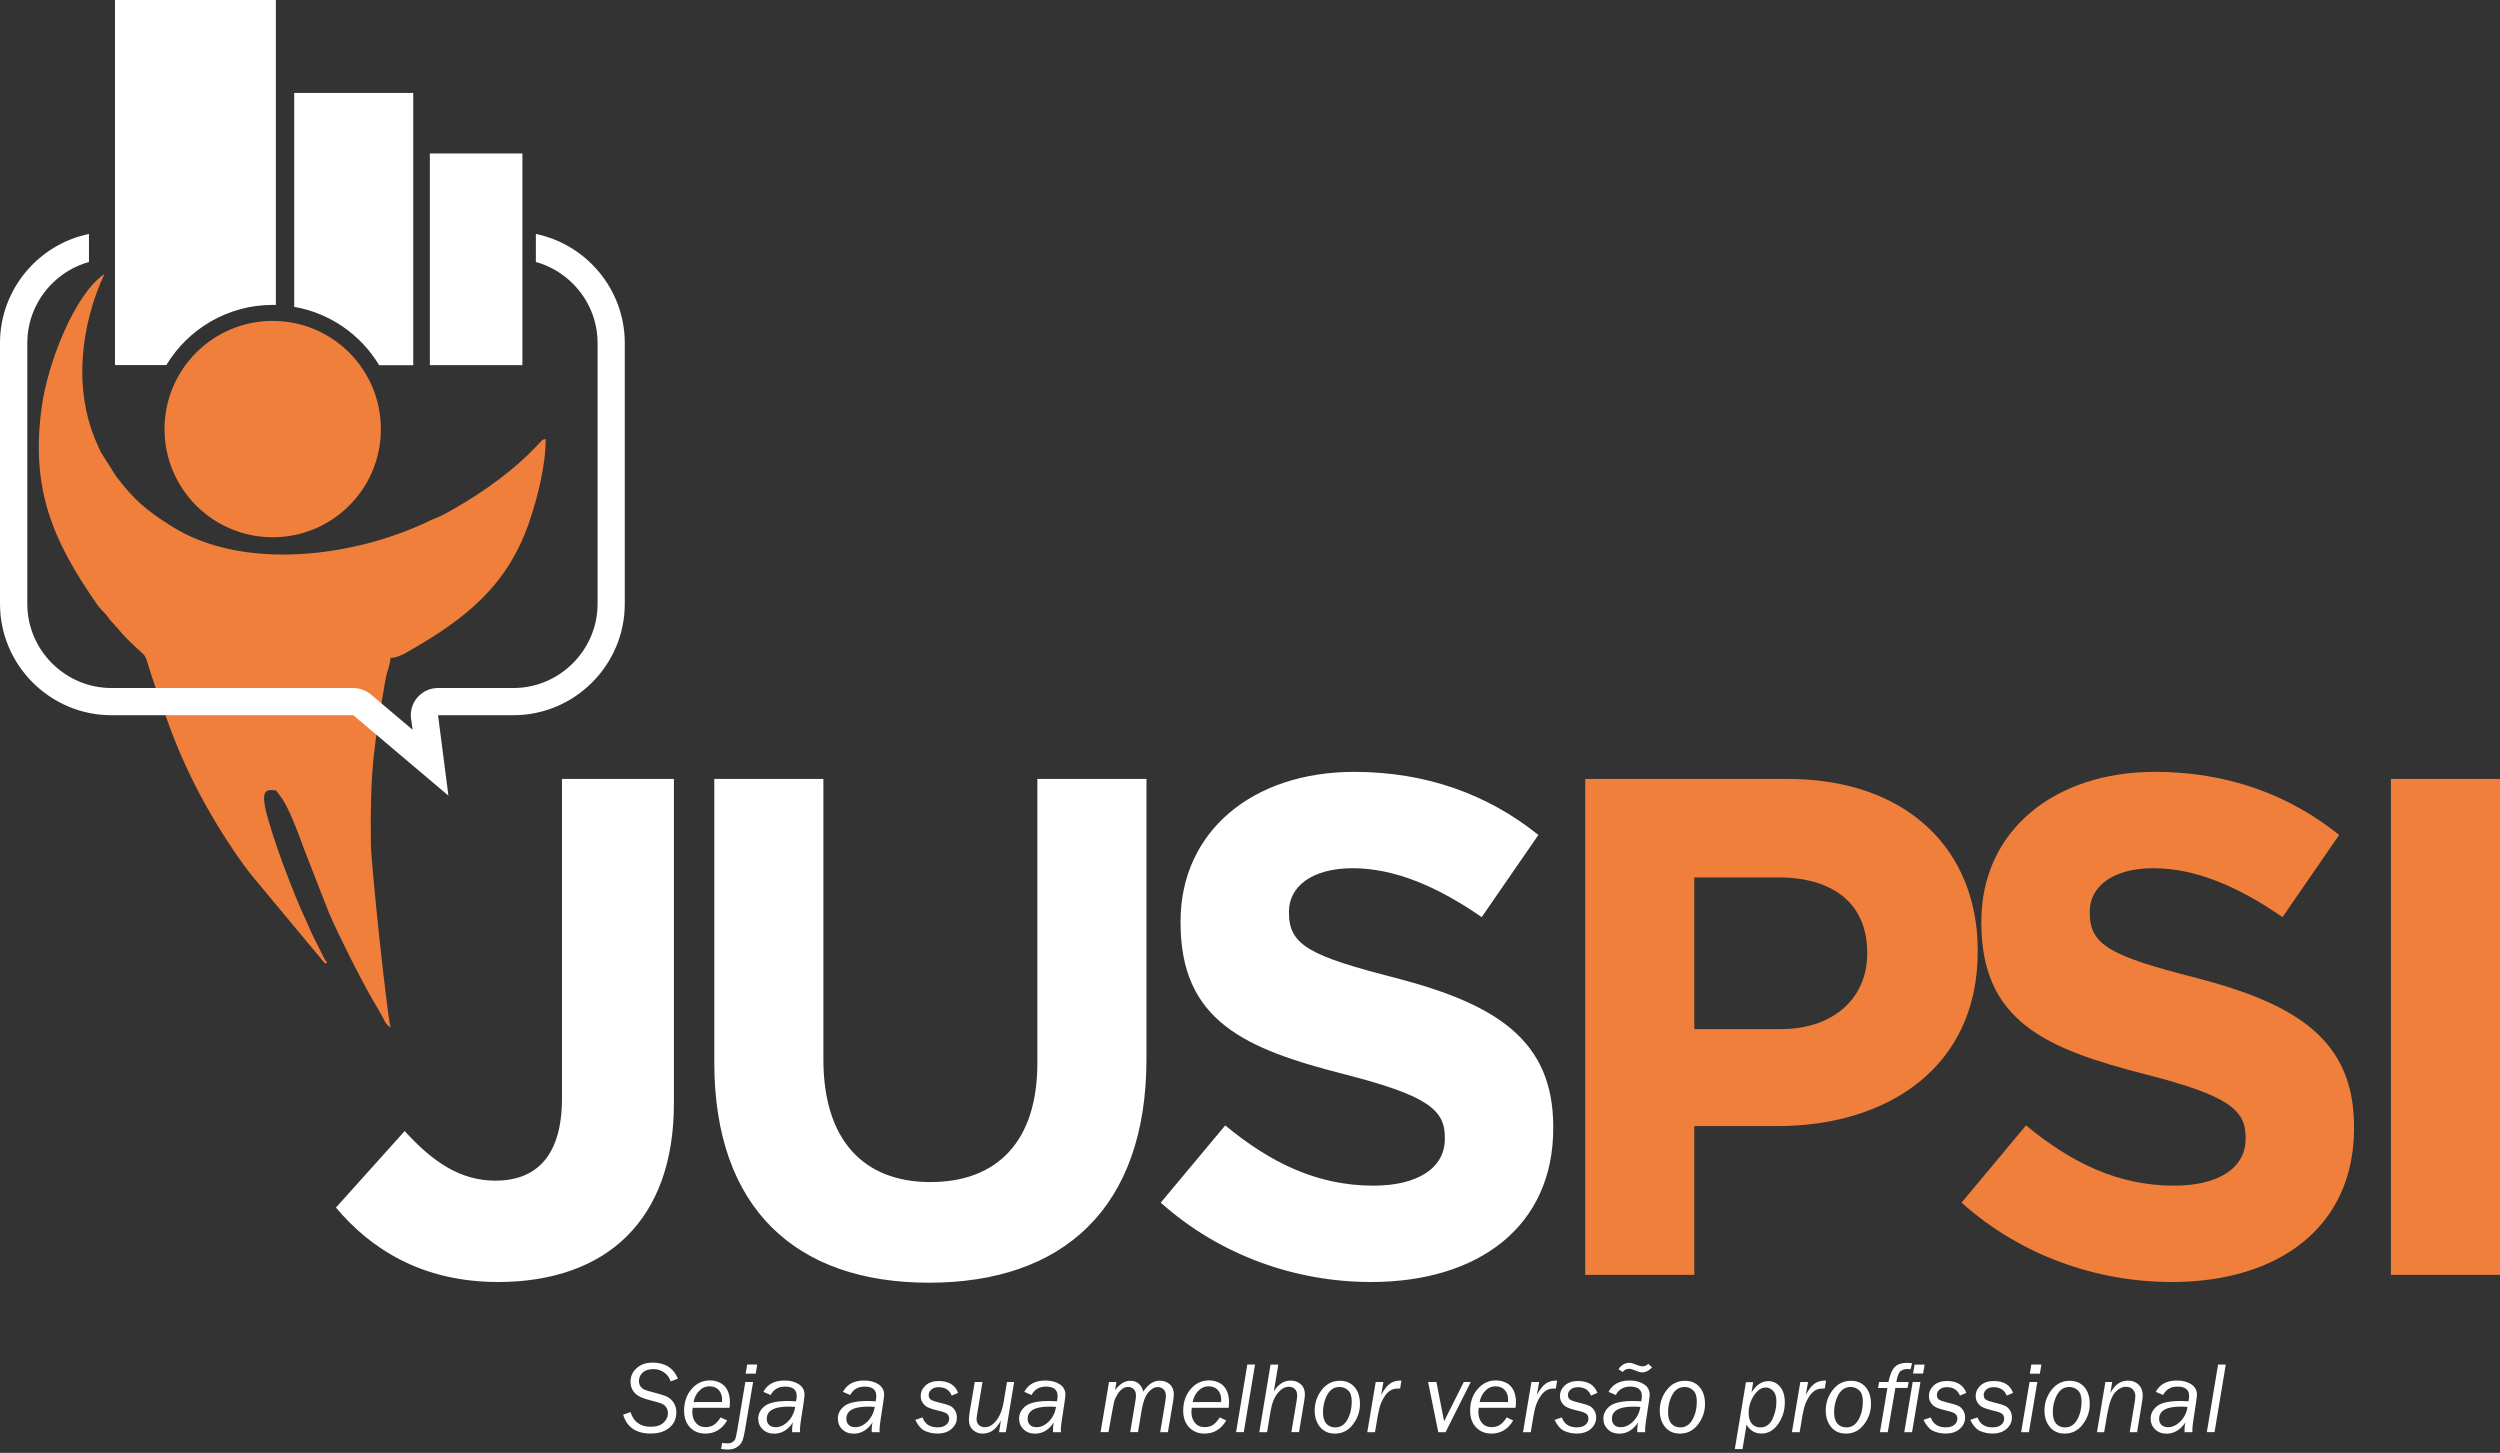 <svg width="191" height="111" viewBox="0 0 191 111" fill="none" xmlns="http://www.w3.org/2000/svg">
<rect x="0" y="0" width="191" height="111" fill="#333333" stroke="none"/>
<path d="M170.049 104.252L169.191 109.415H168.602L169.461 104.252H170.049ZM167.13 107.491C166.947 107.474 166.773 107.466 166.612 107.466C165.508 107.466 164.957 107.777 164.957 108.399C164.957 108.59 165.015 108.743 165.135 108.864C165.256 108.98 165.421 109.038 165.633 109.038C165.969 109.038 166.284 108.893 166.574 108.602C166.869 108.312 167.055 107.939 167.13 107.491ZM167.507 109.419H166.902C166.898 109.34 166.898 109.278 166.898 109.229C166.898 109.029 166.918 108.847 166.964 108.673C166.578 109.245 166.101 109.531 165.529 109.531C165.168 109.531 164.878 109.423 164.65 109.204C164.422 108.984 164.31 108.71 164.31 108.378C164.31 108.009 164.476 107.69 164.799 107.429C165.127 107.167 165.732 107.035 166.624 107.035C166.707 107.035 166.898 107.043 167.2 107.06C167.234 106.894 167.25 106.761 167.25 106.662C167.25 106.18 166.956 105.936 166.367 105.936C165.849 105.936 165.479 106.151 165.26 106.579L164.704 106.338C165.007 105.757 165.546 105.471 166.325 105.471C166.757 105.471 167.118 105.567 167.412 105.757C167.702 105.948 167.847 106.218 167.847 106.562C167.847 106.703 167.752 107.367 167.565 108.548C167.52 108.868 167.495 109.104 167.495 109.258C167.495 109.278 167.499 109.332 167.507 109.419ZM163.273 109.419H162.709L163.078 107.213C163.12 106.96 163.141 106.778 163.141 106.666C163.141 106.467 163.078 106.301 162.954 106.16C162.829 106.019 162.651 105.952 162.419 105.952C162.133 105.952 161.863 106.089 161.602 106.367C161.341 106.645 161.142 107.205 160.992 108.047L160.756 109.419H160.209L160.851 105.587H161.37L161.237 106.421C161.565 105.791 162.012 105.48 162.576 105.48C162.912 105.48 163.182 105.583 163.389 105.786C163.597 105.99 163.704 106.259 163.704 106.591C163.704 106.74 163.684 106.948 163.638 107.205L163.273 109.419ZM157.766 109.054C158.172 109.054 158.483 108.855 158.703 108.453C158.923 108.055 159.031 107.595 159.031 107.076C159.031 106.682 158.94 106.4 158.753 106.226C158.57 106.052 158.347 105.965 158.094 105.965C157.691 105.965 157.38 106.164 157.16 106.562C156.941 106.96 156.833 107.408 156.833 107.901C156.833 108.279 156.92 108.569 157.086 108.764C157.256 108.955 157.484 109.054 157.766 109.054ZM157.741 109.527C157.264 109.527 156.891 109.361 156.613 109.029C156.339 108.698 156.198 108.275 156.198 107.76C156.198 107.176 156.381 106.653 156.737 106.189C157.098 105.724 157.563 105.492 158.127 105.492C158.591 105.492 158.964 105.65 159.242 105.969C159.52 106.288 159.657 106.72 159.657 107.271C159.657 107.839 159.479 108.358 159.122 108.826C158.77 109.291 158.309 109.527 157.741 109.527ZM155.008 109.419H154.415L155.058 105.587H155.651L155.008 109.419ZM155.846 104.949H155.079L155.195 104.252H155.962L155.846 104.949ZM153.801 106.417L153.312 106.624C153.146 106.197 152.81 105.981 152.313 105.981C152.084 105.981 151.902 106.039 151.761 106.156C151.624 106.272 151.554 106.409 151.554 106.57C151.554 106.732 151.608 106.852 151.711 106.927C151.819 107.002 152.026 107.076 152.337 107.151L152.574 107.209C152.839 107.271 153.047 107.337 153.192 107.408C153.337 107.478 153.461 107.595 153.561 107.752C153.66 107.91 153.71 108.092 153.71 108.291C153.71 108.631 153.577 108.922 153.308 109.162C153.042 109.403 152.677 109.523 152.213 109.523C151.881 109.523 151.57 109.457 151.28 109.328C150.99 109.199 150.741 108.913 150.529 108.478L151.081 108.291C151.263 108.797 151.645 109.05 152.234 109.05C152.512 109.05 152.731 108.988 152.885 108.859C153.038 108.735 153.117 108.577 153.117 108.387C153.117 108.237 153.071 108.121 152.98 108.034C152.889 107.947 152.686 107.868 152.371 107.794L152.172 107.744C151.877 107.673 151.653 107.599 151.496 107.524C151.338 107.449 151.209 107.337 151.102 107.184C150.994 107.031 150.944 106.861 150.944 106.666C150.944 106.346 151.068 106.077 151.313 105.849C151.558 105.625 151.894 105.509 152.317 105.509C153.08 105.509 153.577 105.811 153.801 106.417ZM150.227 106.417L149.737 106.624C149.571 106.197 149.235 105.981 148.738 105.981C148.51 105.981 148.327 106.039 148.186 106.156C148.049 106.272 147.979 106.409 147.979 106.57C147.979 106.732 148.033 106.852 148.136 106.927C148.244 107.002 148.452 107.076 148.763 107.151L148.999 107.209C149.264 107.271 149.472 107.337 149.617 107.408C149.762 107.478 149.887 107.595 149.986 107.752C150.086 107.91 150.135 108.092 150.135 108.291C150.135 108.631 150.003 108.922 149.733 109.162C149.468 109.403 149.103 109.523 148.638 109.523C148.307 109.523 147.995 109.457 147.705 109.328C147.415 109.199 147.166 108.913 146.955 108.478L147.506 108.291C147.689 108.797 148.07 109.05 148.659 109.05C148.937 109.05 149.157 108.988 149.31 108.859C149.464 108.735 149.542 108.577 149.542 108.387C149.542 108.237 149.497 108.121 149.405 108.034C149.314 107.947 149.111 107.868 148.796 107.794L148.597 107.744C148.302 107.673 148.078 107.599 147.921 107.524C147.763 107.449 147.635 107.337 147.527 107.184C147.419 107.031 147.369 106.861 147.369 106.666C147.369 106.346 147.494 106.077 147.738 105.849C147.983 105.625 148.319 105.509 148.742 105.509C149.509 105.509 150.003 105.811 150.227 106.417ZM146.08 109.419H145.487L146.129 105.587H146.722L146.08 109.419ZM146.926 104.936H146.158L146.274 104.256H147.042L146.926 104.936ZM144.226 109.419H143.629L144.197 106.044H143.483L143.562 105.587H144.276C144.392 105.028 144.553 104.646 144.765 104.435C144.976 104.227 145.279 104.124 145.686 104.124C145.831 104.124 145.963 104.132 146.084 104.153L145.968 104.609C145.876 104.6 145.793 104.592 145.723 104.592C145.52 104.592 145.346 104.646 145.205 104.754C145.064 104.862 144.956 105.135 144.881 105.583H145.818L145.739 106.039H144.806L144.226 109.419ZM141.057 109.054C141.464 109.054 141.775 108.855 141.995 108.453C142.214 108.055 142.322 107.595 142.322 107.076C142.322 106.682 142.231 106.4 142.044 106.226C141.862 106.052 141.638 105.965 141.385 105.965C140.983 105.965 140.672 106.164 140.452 106.562C140.232 106.96 140.124 107.408 140.124 107.901C140.124 108.279 140.211 108.569 140.377 108.764C140.547 108.955 140.775 109.054 141.057 109.054ZM141.028 109.527C140.552 109.527 140.178 109.361 139.9 109.029C139.627 108.698 139.486 108.275 139.486 107.76C139.486 107.176 139.668 106.653 140.025 106.189C140.386 105.724 140.85 105.492 141.414 105.492C141.879 105.492 142.252 105.65 142.53 105.969C142.808 106.288 142.944 106.72 142.944 107.271C142.944 107.839 142.766 108.358 142.409 108.826C142.061 109.291 141.601 109.527 141.028 109.527ZM137.495 109.419H136.902L137.545 105.587H138.134L137.964 106.57C138.167 106.185 138.378 105.907 138.598 105.737C138.822 105.567 139.083 105.48 139.382 105.48C139.419 105.48 139.461 105.48 139.511 105.48L139.411 106.085H139.266C139.03 106.085 138.839 106.131 138.694 106.218C138.544 106.305 138.412 106.429 138.291 106.591C138.171 106.753 138.059 106.952 137.955 107.192C137.852 107.433 137.744 107.889 137.636 108.565L137.495 109.419ZM134.48 109.054C134.899 109.054 135.21 108.843 135.413 108.424C135.617 108.005 135.716 107.549 135.716 107.055C135.716 106.711 135.637 106.45 135.476 106.272C135.314 106.093 135.123 106.006 134.895 106.006C134.571 106.006 134.273 106.209 134.003 106.612C133.734 107.014 133.597 107.47 133.597 107.98C133.597 108.304 133.676 108.565 133.837 108.764C133.999 108.955 134.211 109.054 134.48 109.054ZM133.128 110.709H132.539L133.39 105.6H133.941L133.817 106.384C134.173 105.807 134.601 105.517 135.106 105.517C135.459 105.517 135.758 105.662 135.998 105.948C136.239 106.234 136.359 106.637 136.359 107.151C136.359 107.752 136.193 108.3 135.853 108.789C135.517 109.278 135.09 109.523 134.576 109.523C134.086 109.523 133.709 109.299 133.435 108.851L133.128 110.709ZM128.372 109.054C128.778 109.054 129.089 108.855 129.309 108.453C129.529 108.055 129.637 107.595 129.637 107.076C129.637 106.682 129.545 106.4 129.359 106.226C129.176 106.052 128.952 105.965 128.699 105.965C128.297 105.965 127.986 106.164 127.766 106.562C127.546 106.96 127.439 107.408 127.439 107.901C127.439 108.279 127.526 108.569 127.692 108.764C127.866 108.955 128.09 109.054 128.372 109.054ZM128.347 109.527C127.87 109.527 127.497 109.361 127.219 109.029C126.945 108.698 126.804 108.275 126.804 107.76C126.804 107.176 126.987 106.653 127.343 106.189C127.704 105.724 128.168 105.492 128.732 105.492C129.197 105.492 129.57 105.65 129.848 105.969C130.126 106.288 130.263 106.72 130.263 107.271C130.263 107.839 130.084 108.358 129.728 108.826C129.379 109.291 128.915 109.527 128.347 109.527ZM125.929 104.198L126.219 104.472C125.975 104.725 125.726 104.849 125.46 104.849C125.34 104.849 125.178 104.808 124.975 104.721C124.755 104.625 124.59 104.576 124.473 104.576C124.27 104.576 124.1 104.658 123.967 104.824L123.652 104.605C123.872 104.281 124.15 104.119 124.49 104.119C124.606 104.119 124.768 104.165 124.971 104.248C125.195 104.343 125.361 104.389 125.469 104.389C125.639 104.393 125.792 104.331 125.929 104.198ZM125.324 107.491C125.141 107.474 124.967 107.466 124.805 107.466C123.702 107.466 123.151 107.777 123.151 108.399C123.151 108.59 123.209 108.743 123.329 108.864C123.449 108.98 123.615 109.038 123.826 109.038C124.162 109.038 124.478 108.893 124.768 108.602C125.062 108.312 125.249 107.939 125.324 107.491ZM125.697 109.419H125.091C125.087 109.34 125.087 109.278 125.087 109.229C125.087 109.029 125.108 108.847 125.154 108.673C124.768 109.245 124.291 109.531 123.719 109.531C123.358 109.531 123.068 109.423 122.839 109.204C122.611 108.984 122.499 108.71 122.499 108.378C122.499 108.009 122.665 107.69 122.989 107.429C123.316 107.167 123.922 107.035 124.813 107.035C124.896 107.035 125.087 107.043 125.39 107.06C125.423 106.894 125.44 106.761 125.44 106.662C125.44 106.18 125.145 105.936 124.556 105.936C124.038 105.936 123.669 106.151 123.449 106.579L122.893 106.338C123.196 105.757 123.735 105.471 124.515 105.471C124.946 105.471 125.307 105.567 125.601 105.757C125.892 105.948 126.037 106.218 126.037 106.562C126.037 106.703 125.941 107.367 125.755 108.548C125.709 108.868 125.684 109.104 125.684 109.258C125.689 109.278 125.693 109.332 125.697 109.419ZM122.039 106.417L121.55 106.624C121.384 106.197 121.048 105.981 120.55 105.981C120.322 105.981 120.14 106.039 119.999 106.156C119.862 106.272 119.791 106.409 119.791 106.57C119.791 106.732 119.845 106.852 119.949 106.927C120.057 107.002 120.264 107.076 120.575 107.151L120.812 107.209C121.077 107.271 121.284 107.337 121.429 107.408C121.575 107.478 121.699 107.595 121.799 107.752C121.898 107.91 121.948 108.092 121.948 108.291C121.948 108.631 121.815 108.922 121.546 109.162C121.28 109.403 120.915 109.523 120.451 109.523C120.119 109.523 119.808 109.457 119.518 109.328C119.227 109.199 118.979 108.913 118.767 108.478L119.319 108.291C119.501 108.797 119.883 109.05 120.472 109.05C120.749 109.05 120.969 108.988 121.123 108.859C121.276 108.735 121.355 108.577 121.355 108.387C121.355 108.237 121.309 108.121 121.218 108.034C121.127 107.947 120.924 107.868 120.608 107.794L120.409 107.744C120.115 107.673 119.891 107.599 119.733 107.524C119.576 107.449 119.447 107.337 119.339 107.184C119.232 107.031 119.182 106.861 119.182 106.666C119.182 106.346 119.306 106.077 119.551 105.849C119.796 105.625 120.131 105.509 120.554 105.509C121.322 105.509 121.819 105.811 122.039 106.417ZM116.951 109.419H116.358L117 105.587H117.589L117.419 106.57C117.623 106.185 117.834 105.907 118.054 105.737C118.278 105.567 118.539 105.48 118.838 105.48C118.875 105.48 118.916 105.48 118.966 105.48L118.867 106.085H118.721C118.485 106.085 118.294 106.131 118.149 106.218C118 106.305 117.867 106.429 117.747 106.591C117.627 106.753 117.515 106.952 117.411 107.192C117.307 107.433 117.2 107.889 117.092 108.565L116.951 109.419ZM113.044 107.118H115.213C115.217 107.039 115.221 106.977 115.221 106.935C115.221 106.624 115.134 106.38 114.96 106.193C114.782 106.006 114.554 105.915 114.272 105.915C113.952 105.915 113.683 106.035 113.459 106.272C113.235 106.512 113.098 106.794 113.044 107.118ZM115.607 108.524C115.213 109.191 114.662 109.527 113.952 109.527C113.471 109.527 113.077 109.37 112.775 109.054C112.472 108.739 112.318 108.312 112.318 107.777C112.318 107.118 112.509 106.566 112.887 106.127C113.264 105.687 113.733 105.463 114.292 105.463C114.57 105.463 114.823 105.521 115.064 105.641C115.304 105.757 115.487 105.944 115.619 106.197C115.752 106.45 115.819 106.757 115.819 107.118C115.819 107.246 115.81 107.391 115.79 107.557H112.97C112.953 107.678 112.945 107.777 112.945 107.856C112.945 108.204 113.036 108.49 113.218 108.706C113.401 108.926 113.65 109.034 113.965 109.034C114.18 109.034 114.375 108.984 114.55 108.888C114.724 108.793 114.91 108.594 115.114 108.291L115.607 108.524ZM110.44 109.419H109.884L109.109 105.587H109.743L110.328 108.586L111.833 105.587H112.364L110.44 109.419ZM105.049 109.419H104.46L105.103 105.587H105.691L105.521 106.57C105.725 106.185 105.936 105.907 106.156 105.737C106.38 105.567 106.641 105.48 106.94 105.48C106.977 105.48 107.019 105.48 107.068 105.48L106.969 106.085H106.824C106.587 106.085 106.396 106.131 106.251 106.218C106.102 106.305 105.969 106.429 105.849 106.591C105.729 106.753 105.617 106.952 105.513 107.192C105.409 107.433 105.302 107.889 105.194 108.565L105.049 109.419ZM102.009 109.054C102.415 109.054 102.726 108.855 102.946 108.453C103.166 108.055 103.274 107.595 103.274 107.076C103.274 106.682 103.182 106.4 102.996 106.226C102.813 106.052 102.589 105.965 102.336 105.965C101.934 105.965 101.623 106.164 101.403 106.562C101.184 106.96 101.076 107.408 101.076 107.901C101.076 108.279 101.163 108.569 101.329 108.764C101.503 108.955 101.727 109.054 102.009 109.054ZM101.984 109.527C101.507 109.527 101.134 109.361 100.856 109.029C100.582 108.698 100.441 108.275 100.441 107.76C100.441 107.176 100.624 106.653 100.98 106.189C101.341 105.724 101.806 105.492 102.37 105.492C102.834 105.492 103.207 105.65 103.485 105.969C103.763 106.288 103.9 106.72 103.9 107.271C103.9 107.839 103.722 108.358 103.365 108.826C103.017 109.291 102.552 109.527 101.984 109.527ZM97.663 104.252L97.323 106.297C97.667 105.749 98.094 105.475 98.6 105.475C98.911 105.475 99.168 105.571 99.38 105.757C99.587 105.944 99.695 106.205 99.695 106.533C99.695 106.657 99.674 106.832 99.637 107.06L99.243 109.415H98.662L99.056 107.06C99.085 106.881 99.102 106.728 99.102 106.591C99.102 106.388 99.04 106.226 98.919 106.114C98.799 106.002 98.646 105.948 98.463 105.948C98.173 105.948 97.895 106.106 97.625 106.425C97.36 106.74 97.169 107.213 97.066 107.848L96.804 109.419H96.211L97.07 104.256H97.663V104.252ZM95.884 104.252L95.025 109.415H94.436L95.295 104.252H95.884ZM91.123 107.118H93.292C93.296 107.039 93.3 106.977 93.3 106.935C93.3 106.624 93.213 106.38 93.039 106.193C92.861 106.006 92.632 105.915 92.35 105.915C92.031 105.915 91.761 106.035 91.538 106.272C91.314 106.512 91.177 106.794 91.123 107.118ZM93.686 108.524C93.292 109.191 92.74 109.527 92.031 109.527C91.55 109.527 91.156 109.37 90.853 109.054C90.551 108.739 90.397 108.312 90.397 107.777C90.397 107.118 90.588 106.566 90.965 106.127C91.343 105.687 91.811 105.463 92.371 105.463C92.649 105.463 92.902 105.521 93.142 105.641C93.383 105.757 93.566 105.944 93.698 106.197C93.831 106.45 93.897 106.757 93.897 107.118C93.897 107.246 93.889 107.391 93.868 107.557H91.048C91.032 107.678 91.023 107.777 91.023 107.856C91.023 108.204 91.115 108.49 91.297 108.706C91.48 108.926 91.728 109.034 92.043 109.034C92.259 109.034 92.454 108.984 92.628 108.888C92.802 108.793 92.989 108.594 93.192 108.291L93.686 108.524ZM89.228 109.419H88.639L89.012 107.205C89.053 106.956 89.074 106.769 89.074 106.649C89.074 106.413 89.008 106.243 88.883 106.135C88.755 106.027 88.606 105.973 88.44 105.973C88.191 105.973 87.954 106.114 87.722 106.392C87.494 106.674 87.328 107.109 87.229 107.698L86.943 109.415H86.35L86.715 107.217C86.764 106.927 86.789 106.728 86.789 106.624C86.789 106.409 86.731 106.247 86.615 106.131C86.499 106.019 86.354 105.961 86.18 105.961C86.047 105.961 85.914 106.002 85.777 106.089C85.641 106.172 85.508 106.313 85.383 106.512C85.259 106.711 85.172 106.894 85.126 107.068C85.081 107.242 85.018 107.566 84.936 108.038L84.687 109.415H84.085L84.728 105.583H85.292L85.193 106.214C85.541 105.733 85.927 105.492 86.35 105.492C86.864 105.492 87.196 105.766 87.349 106.317C87.706 105.762 88.125 105.484 88.602 105.484C88.917 105.484 89.174 105.579 89.377 105.766C89.58 105.952 89.68 106.209 89.68 106.533C89.68 106.67 89.663 106.844 89.626 107.06L89.228 109.419ZM80.685 107.491C80.502 107.474 80.328 107.466 80.166 107.466C79.063 107.466 78.512 107.777 78.512 108.399C78.512 108.59 78.57 108.743 78.69 108.864C78.81 108.98 78.976 109.038 79.188 109.038C79.528 109.038 79.839 108.893 80.129 108.602C80.424 108.312 80.606 107.939 80.685 107.491ZM81.058 109.419H80.453C80.448 109.34 80.448 109.278 80.448 109.229C80.448 109.029 80.469 108.847 80.515 108.673C80.129 109.245 79.652 109.531 79.08 109.531C78.719 109.531 78.429 109.423 78.201 109.204C77.973 108.984 77.861 108.71 77.861 108.378C77.861 108.009 78.026 107.69 78.35 107.429C78.678 107.167 79.283 107.035 80.175 107.035C80.258 107.035 80.448 107.043 80.751 107.06C80.784 106.894 80.801 106.761 80.801 106.662C80.801 106.18 80.506 105.936 79.918 105.936C79.399 105.936 79.03 106.151 78.81 106.579L78.255 106.338C78.557 105.757 79.096 105.471 79.876 105.471C80.307 105.471 80.668 105.567 80.963 105.757C81.253 105.948 81.398 106.218 81.398 106.562C81.398 106.703 81.303 107.367 81.116 108.548C81.07 108.868 81.046 109.104 81.046 109.258C81.046 109.278 81.05 109.332 81.058 109.419ZM77.479 105.587L76.845 109.419H76.326L76.467 108.519C76.127 109.191 75.667 109.527 75.078 109.527C74.85 109.527 74.655 109.473 74.489 109.365C74.323 109.258 74.207 109.129 74.132 108.984C74.058 108.839 74.025 108.652 74.025 108.428C74.025 108.283 74.054 108.051 74.108 107.727L74.472 105.583H75.061L74.676 107.91C74.63 108.175 74.609 108.337 74.609 108.399C74.609 108.598 74.667 108.756 74.784 108.868C74.9 108.98 75.053 109.038 75.244 109.038C75.563 109.038 75.858 108.864 76.127 108.519C76.397 108.171 76.588 107.686 76.691 107.055L76.932 105.583H77.479V105.587ZM73.199 106.417L72.71 106.624C72.544 106.197 72.208 105.981 71.71 105.981C71.483 105.981 71.3 106.039 71.159 106.156C71.022 106.272 70.952 106.409 70.952 106.57C70.952 106.732 71.005 106.852 71.109 106.927C71.217 107.002 71.424 107.076 71.735 107.151L71.972 107.209C72.237 107.271 72.445 107.337 72.59 107.408C72.735 107.478 72.859 107.595 72.959 107.752C73.058 107.91 73.108 108.092 73.108 108.291C73.108 108.631 72.975 108.922 72.706 109.162C72.44 109.403 72.076 109.523 71.611 109.523C71.279 109.523 70.968 109.457 70.678 109.328C70.388 109.199 70.139 108.913 69.927 108.478L70.479 108.291C70.661 108.797 71.043 109.05 71.632 109.05C71.91 109.05 72.129 108.988 72.283 108.859C72.436 108.735 72.515 108.577 72.515 108.387C72.515 108.237 72.469 108.121 72.378 108.034C72.287 107.947 72.084 107.868 71.769 107.794L71.57 107.744C71.275 107.673 71.051 107.599 70.894 107.524C70.736 107.449 70.607 107.337 70.5 107.184C70.392 107.031 70.342 106.861 70.342 106.666C70.342 106.346 70.466 106.077 70.711 105.849C70.956 105.625 71.292 105.509 71.715 105.509C72.482 105.509 72.975 105.811 73.199 106.417ZM66.834 107.491C66.651 107.474 66.477 107.466 66.315 107.466C65.212 107.466 64.661 107.777 64.661 108.399C64.661 108.59 64.719 108.743 64.839 108.864C64.959 108.98 65.125 109.038 65.337 109.038C65.677 109.038 65.988 108.893 66.278 108.602C66.568 108.312 66.755 107.939 66.834 107.491ZM67.207 109.419H66.601C66.597 109.34 66.597 109.278 66.597 109.229C66.597 109.029 66.618 108.847 66.664 108.673C66.278 109.245 65.801 109.531 65.229 109.531C64.868 109.531 64.578 109.423 64.35 109.204C64.121 108.984 64.01 108.71 64.01 108.378C64.01 108.009 64.175 107.69 64.499 107.429C64.826 107.167 65.432 107.035 66.323 107.035C66.406 107.035 66.597 107.043 66.9 107.06C66.933 106.894 66.95 106.761 66.95 106.662C66.95 106.18 66.655 105.936 66.066 105.936C65.548 105.936 65.179 106.151 64.959 106.579L64.403 106.338C64.706 105.757 65.245 105.471 66.025 105.471C66.456 105.471 66.817 105.567 67.112 105.757C67.402 105.948 67.547 106.218 67.547 106.562C67.547 106.703 67.451 107.367 67.265 108.548C67.219 108.868 67.194 109.104 67.194 109.258C67.194 109.278 67.199 109.332 67.207 109.419ZM60.754 107.491C60.572 107.474 60.397 107.466 60.236 107.466C59.133 107.466 58.581 107.777 58.581 108.399C58.581 108.59 58.639 108.743 58.759 108.864C58.88 108.98 59.045 109.038 59.257 109.038C59.593 109.038 59.908 108.893 60.198 108.602C60.493 108.312 60.675 107.939 60.754 107.491ZM61.127 109.419H60.522C60.518 109.34 60.518 109.278 60.518 109.229C60.518 109.029 60.538 108.847 60.584 108.673C60.198 109.245 59.721 109.531 59.149 109.531C58.788 109.531 58.498 109.423 58.27 109.204C58.042 108.984 57.93 108.71 57.93 108.378C57.93 108.009 58.096 107.69 58.419 107.429C58.747 107.167 59.352 107.035 60.244 107.035C60.327 107.035 60.518 107.043 60.82 107.06C60.854 106.894 60.87 106.761 60.87 106.662C60.87 106.18 60.576 105.936 59.987 105.936C59.468 105.936 59.099 106.151 58.88 106.579L58.324 106.338C58.627 105.757 59.166 105.471 59.945 105.471C60.377 105.471 60.737 105.567 61.032 105.757C61.322 105.948 61.467 106.218 61.467 106.562C61.467 106.703 61.372 107.367 61.185 108.548C61.14 108.868 61.115 109.104 61.115 109.258C61.115 109.278 61.119 109.332 61.127 109.419ZM57.536 105.587L56.931 109.175C56.864 109.581 56.794 109.875 56.723 110.066C56.653 110.253 56.52 110.415 56.321 110.547C56.126 110.68 55.89 110.746 55.616 110.746C55.475 110.746 55.301 110.73 55.093 110.701L55.168 110.245C55.342 110.265 55.479 110.274 55.57 110.274C55.749 110.274 55.89 110.236 55.993 110.157C56.097 110.079 56.163 109.987 56.196 109.88C56.23 109.772 56.275 109.54 56.342 109.175L56.943 105.587H57.536ZM57.735 104.949H56.968L57.084 104.252H57.851L57.735 104.949ZM52.991 107.118H55.16C55.164 107.039 55.168 106.977 55.168 106.935C55.168 106.624 55.081 106.38 54.907 106.193C54.728 106.006 54.5 105.915 54.218 105.915C53.899 105.915 53.629 106.035 53.406 106.272C53.181 106.512 53.045 106.794 52.991 107.118ZM55.554 108.524C55.16 109.191 54.608 109.527 53.899 109.527C53.418 109.527 53.024 109.37 52.721 109.054C52.419 108.739 52.265 108.312 52.265 107.777C52.265 107.118 52.456 106.566 52.833 106.127C53.211 105.687 53.679 105.463 54.239 105.463C54.517 105.463 54.77 105.521 55.01 105.641C55.251 105.757 55.433 105.944 55.566 106.197C55.699 106.45 55.765 106.757 55.765 107.118C55.765 107.246 55.753 107.391 55.736 107.557H52.916C52.9 107.678 52.891 107.777 52.891 107.856C52.891 108.204 52.983 108.49 53.165 108.706C53.347 108.926 53.596 109.034 53.911 109.034C54.127 109.034 54.322 108.984 54.496 108.888C54.67 108.793 54.857 108.594 55.06 108.291L55.554 108.524ZM51.792 105.33L51.241 105.538C51.145 105.252 50.98 105.023 50.743 104.858C50.507 104.688 50.237 104.6 49.93 104.6C49.557 104.6 49.279 104.692 49.093 104.87C48.91 105.048 48.815 105.26 48.815 105.504C48.815 105.666 48.856 105.807 48.935 105.919C49.014 106.035 49.122 106.122 49.254 106.176C49.387 106.234 49.627 106.305 49.98 106.392C50.444 106.508 50.772 106.616 50.967 106.711C51.162 106.807 51.328 106.956 51.465 107.163C51.602 107.371 51.672 107.619 51.672 107.906C51.672 108.391 51.494 108.785 51.137 109.079C50.78 109.374 50.308 109.523 49.715 109.523C48.603 109.523 47.902 109.046 47.608 108.084L48.172 107.881C48.404 108.627 48.918 109.005 49.715 109.005C50.142 109.005 50.465 108.901 50.693 108.694C50.917 108.486 51.029 108.246 51.029 107.972C51.029 107.806 50.988 107.657 50.909 107.532C50.826 107.408 50.722 107.317 50.594 107.255C50.465 107.196 50.258 107.13 49.968 107.06C49.524 106.952 49.184 106.848 48.943 106.736C48.703 106.628 48.516 106.471 48.375 106.272C48.238 106.068 48.172 105.836 48.172 105.563C48.172 105.148 48.33 104.804 48.641 104.522C48.952 104.244 49.362 104.103 49.876 104.103C50.826 104.115 51.461 104.522 51.792 105.33Z" fill="white"/>
<path d="M104.755 97.945C112.929 97.945 118.668 93.723 118.668 86.196V86.088C118.668 79.482 114.339 76.725 106.65 74.721C100.102 73.042 98.476 72.233 98.476 69.741V69.633C98.476 67.792 100.156 66.332 103.349 66.332C106.542 66.332 109.843 67.738 113.202 70.068L117.532 63.79C113.688 60.704 108.981 58.971 103.457 58.971C95.714 58.971 90.195 63.516 90.195 70.392V70.5C90.195 78.022 95.121 80.138 102.752 82.082C109.084 83.708 110.387 84.79 110.387 86.901V87.009C110.387 89.228 108.33 90.584 104.921 90.584C100.591 90.584 97.016 88.796 93.608 85.981L88.681 91.882C93.226 95.942 99.019 97.945 104.755 97.945ZM70.973 97.999C81.15 97.999 87.59 92.367 87.59 80.892V59.51H79.255V81.216C79.255 87.225 76.169 90.31 71.081 90.31C65.992 90.31 62.907 87.117 62.907 80.946V59.51H54.571V81.162C54.571 92.313 60.796 97.999 70.973 97.999ZM38.058 97.945C42.172 97.945 45.581 96.755 47.911 94.428C50.184 92.156 51.486 88.796 51.486 84.305V59.51H42.935V83.924C42.935 88.307 40.986 90.202 37.846 90.202C35.192 90.202 33.081 88.796 30.917 86.412L25.666 92.259C28.258 95.345 32.157 97.945 38.058 97.945Z" fill="white"/>
<path d="M182.664 97.401H191V59.51H182.664V97.401ZM165.935 97.945C174.109 97.945 179.849 93.723 179.849 86.196V86.088C179.849 79.482 175.519 76.724 167.83 74.721C161.282 73.042 159.657 72.233 159.657 69.741V69.633C159.657 67.791 161.336 66.332 164.529 66.332C167.723 66.332 171.024 67.738 174.383 70.068L178.712 63.79C174.868 60.704 170.161 58.971 164.637 58.971C156.895 58.971 151.375 63.516 151.375 70.392V70.499C151.375 78.022 156.302 80.137 163.932 82.082C170.265 83.708 171.567 84.79 171.567 86.901V87.009C171.567 89.228 169.51 90.584 166.101 90.584C161.772 90.584 158.197 88.796 154.788 85.98L149.861 91.882C154.402 95.942 160.196 97.945 165.935 97.945ZM129.445 78.619V67.037H135.886C140.054 67.037 142.654 69.04 142.654 72.776V72.884C142.654 76.131 140.219 78.624 136.048 78.624H129.445V78.619ZM121.11 97.401H129.445V86.034H135.778C144.275 86.034 151.097 81.489 151.097 72.718V72.61C151.097 64.868 145.631 59.51 136.591 59.51H121.11V97.401Z" fill="#F07F3C"/>
<path fill-rule="evenodd" clip-rule="evenodd" d="M24.849 73.631C25.077 73.411 24.982 73.618 24.762 73.208L23.808 71.288C23.663 70.985 23.58 70.745 23.427 70.421C22.448 68.381 20.735 63.831 20.287 61.82C19.893 60.037 20.652 60.389 21.096 60.389C21.324 60.725 21.531 60.937 21.759 61.351C22.311 62.347 22.854 63.823 23.232 64.872L25.123 69.72C25.786 71.271 27.598 74.916 28.511 76.447C28.735 76.824 28.888 77.11 29.108 77.475C29.394 77.956 29.39 78.205 29.834 78.495C29.539 77.21 28.349 66.083 28.332 64.391C28.274 58.648 28.573 56.993 29.456 51.896C29.56 51.287 29.792 50.88 29.834 50.275C30.344 50.233 30.738 50.038 31.123 49.814C35.644 47.239 38.853 44.705 40.525 39.613C41.043 38.041 41.703 35.553 41.69 33.545C41.3 33.645 41.582 33.496 41.114 33.96L40.367 34.715C40.351 34.731 40.322 34.761 40.305 34.777C38.455 36.548 36.112 38.12 33.869 39.327C33.512 39.517 33.176 39.613 32.828 39.783C27.155 42.545 18.591 43.689 13.075 40.185C11.226 39.011 10.272 38.236 8.874 36.395L7.713 34.562C7.601 34.35 7.51 34.114 7.402 33.873C5.524 29.676 6.225 24.679 7.983 20.93C5.694 22.481 3.674 27.686 3.201 31.003C2.289 37.361 4.064 41.367 7.435 46.202C7.688 46.563 7.759 46.575 8.02 46.866C8.269 47.148 8.298 47.256 8.58 47.554C9.028 48.027 9.289 48.388 9.766 48.865C11.5 50.598 10.861 49.483 11.653 51.846C12.097 53.169 12.52 54.31 12.963 55.529C14.315 59.245 16.327 62.898 18.628 66.091C18.819 66.353 18.964 66.535 19.167 66.805L24.849 73.631Z" fill="#F07F3C"/>
<path fill-rule="evenodd" clip-rule="evenodd" d="M20.834 24.517C25.4 24.517 29.099 28.221 29.099 32.782C29.099 37.348 25.4 41.047 20.834 41.047C16.268 41.047 12.569 37.344 12.569 32.782C12.569 28.221 16.268 24.517 20.834 24.517Z" fill="#F07F3C"/>
<path fill-rule="evenodd" clip-rule="evenodd" d="M40.935 17.874C44.801 18.67 47.733 22.112 47.733 26.205V46.136C47.733 50.814 43.905 54.642 39.227 54.642H33.467L34.259 60.788L26.993 54.642H8.506C3.828 54.642 0 50.814 0 46.136V26.205C0 22.112 2.928 18.67 6.797 17.874V20.014C5.715 20.317 4.744 20.893 3.973 21.669C2.808 22.834 2.086 24.439 2.086 26.205V46.136C2.086 47.903 2.808 49.508 3.973 50.673C5.138 51.838 6.743 52.564 8.51 52.564H26.997V52.568C27.47 52.568 27.947 52.73 28.337 53.058L31.522 55.753L31.435 55.094C31.401 54.949 31.385 54.799 31.385 54.646C31.385 53.497 32.318 52.564 33.467 52.564H39.227C40.989 52.564 42.599 51.843 43.764 50.673C44.929 49.508 45.655 47.903 45.655 46.136V26.205C45.655 24.439 44.933 22.834 43.764 21.669C42.988 20.893 42.018 20.312 40.94 20.014V17.874H40.935Z" fill="white"/>
<path fill-rule="evenodd" clip-rule="evenodd" d="M22.477 7.1H31.572V27.901H28.967C27.578 25.591 25.231 23.924 22.477 23.443V7.1ZM8.784 0H21.076V23.298C20.997 23.298 20.918 23.294 20.839 23.294C17.389 23.294 14.366 25.139 12.707 27.893H8.784V0ZM32.841 11.724H39.911V27.897H32.841V11.724Z" fill="white"/>
</svg>
